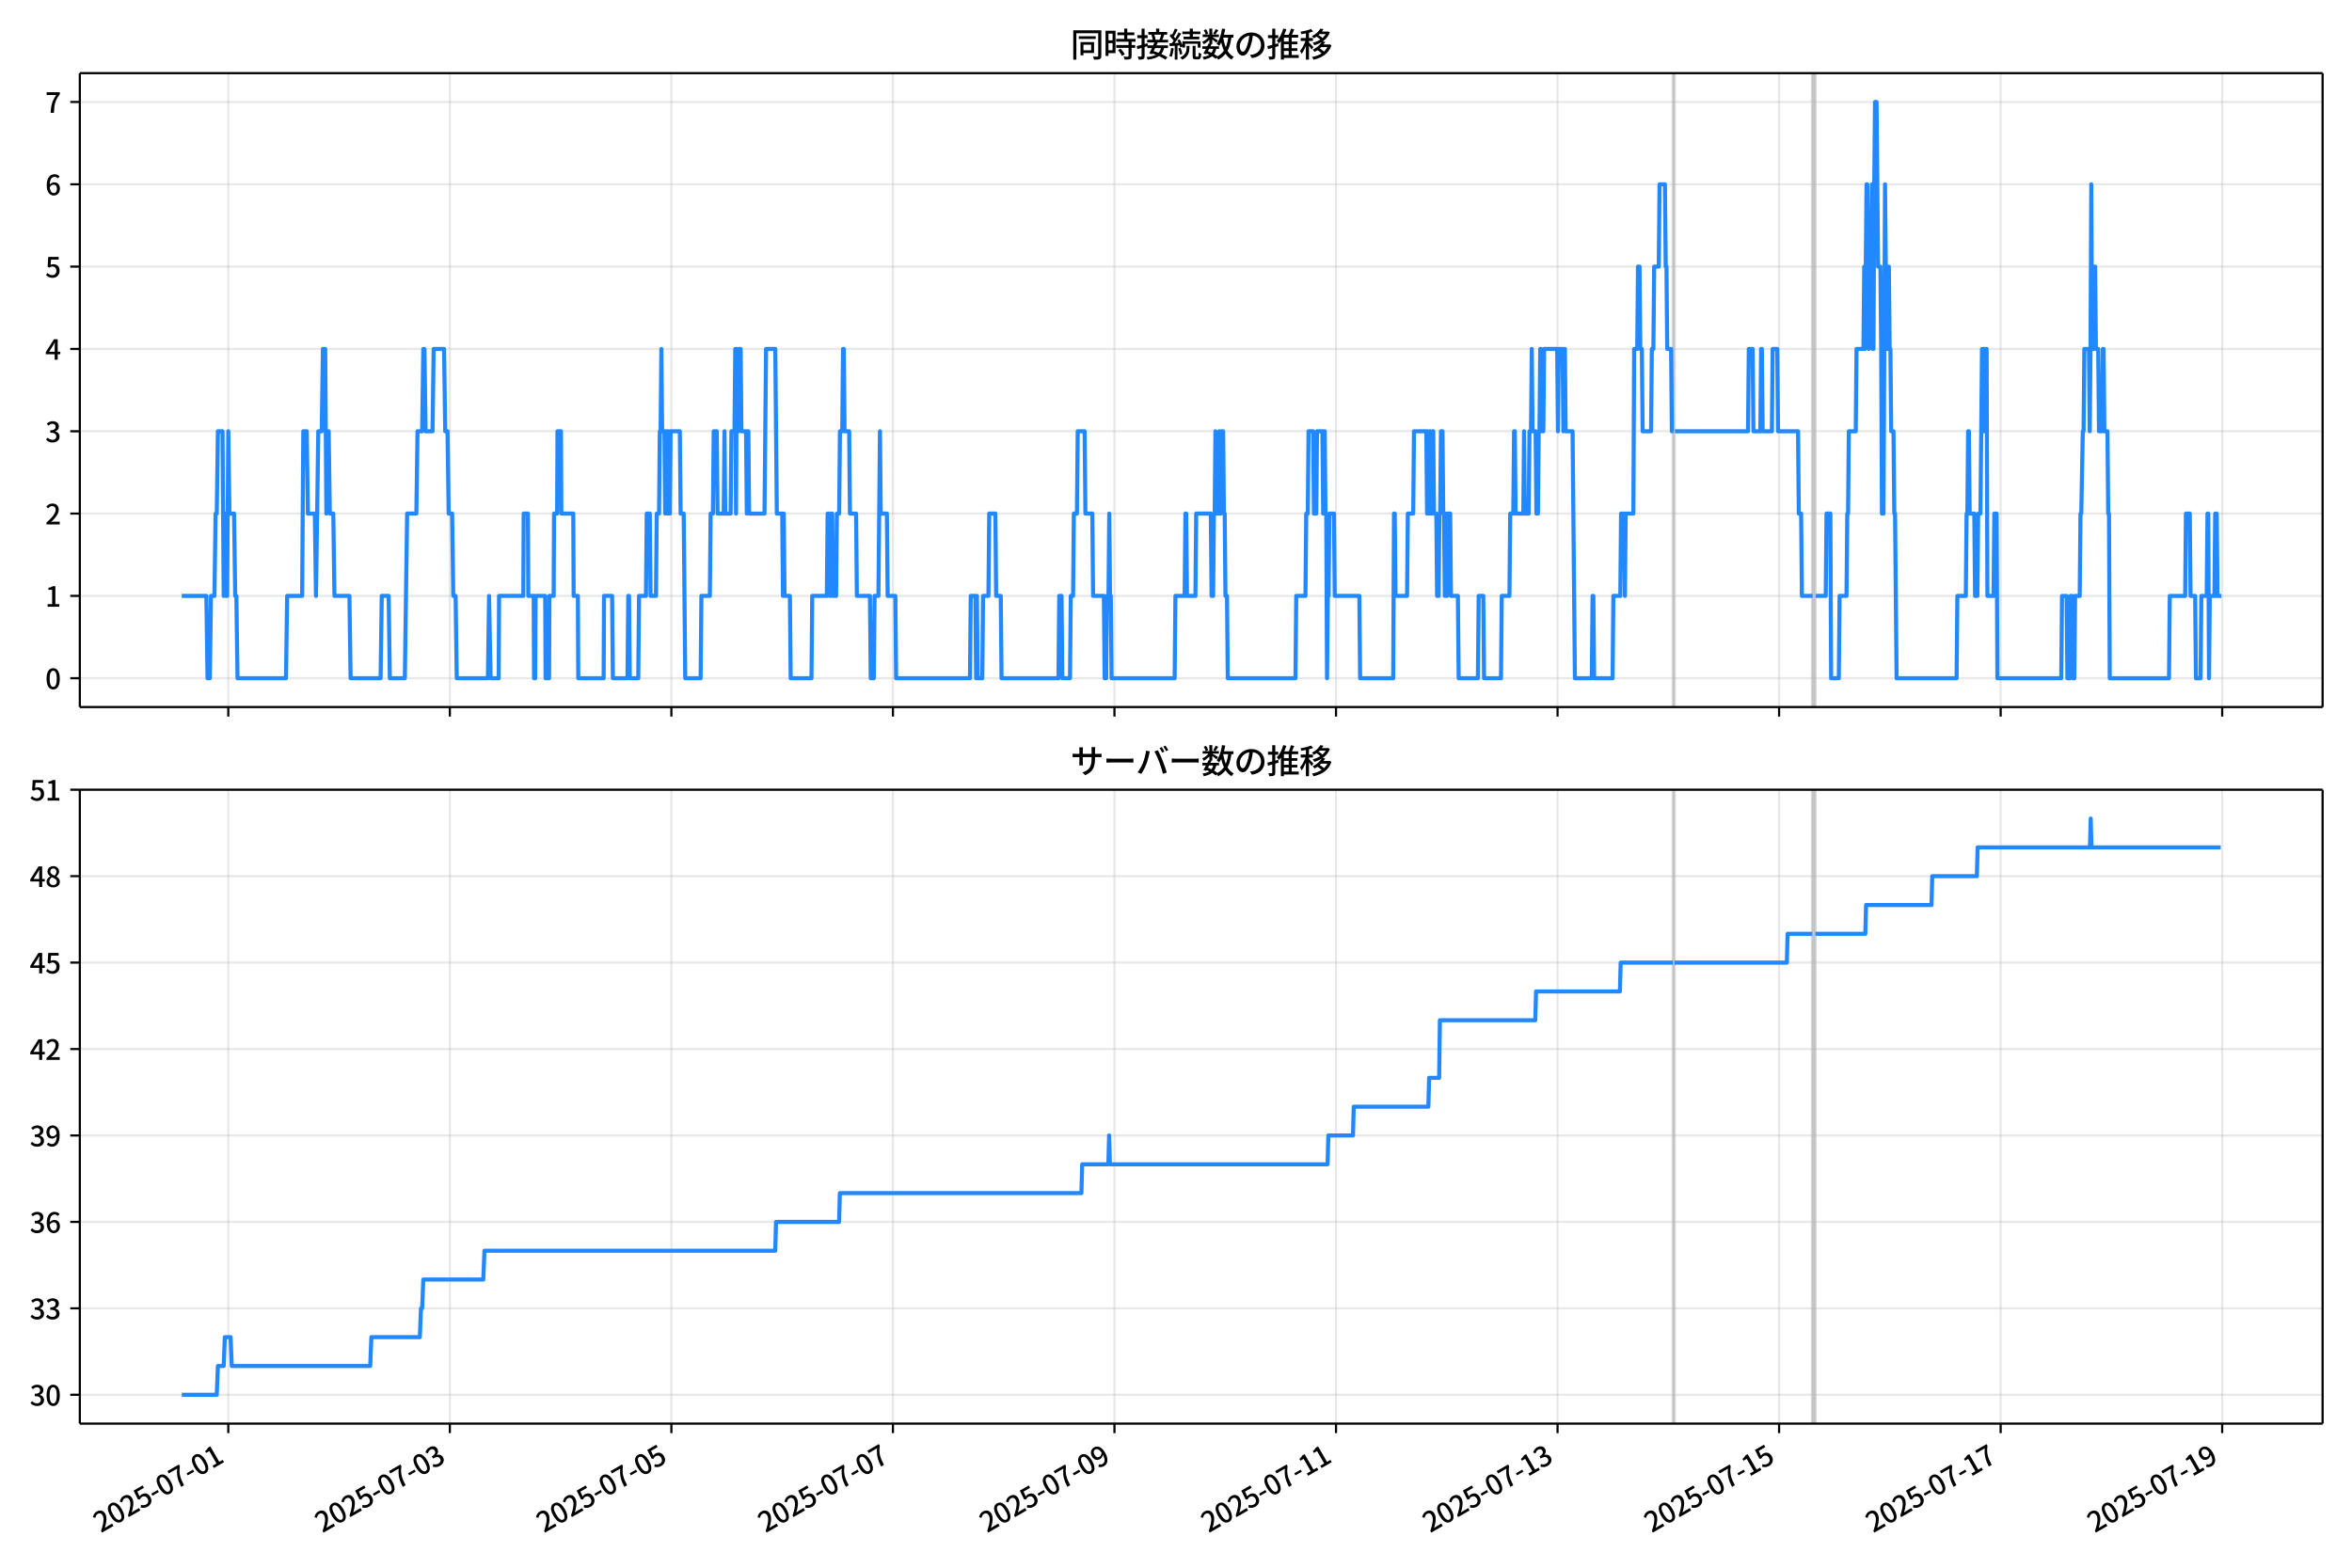 <!DOCTYPE svg  PUBLIC '-//W3C//DTD SVG 1.1//EN'  'http://www.w3.org/Graphics/SVG/1.1/DTD/svg11.dtd'>
<svg version="1.1" viewBox="0 0 864 576" xmlns="http://www.w3.org/2000/svg" xmlns:xlink="http://www.w3.org/1999/xlink">
 <defs>
  <style type="text/css">*{stroke-linejoin: round; stroke-linecap: butt}</style>
 </defs>
 <g id="aa">
  <g id="ab">
   <path d="m0 576h864v-576h-864z" fill="#fff"/>
  </g>
  <g id="ac">
   <g id="ad">
    <path d="m29.32 259.78h823.88v-232.9h-823.88z" fill="#fff"/>
   </g>
   <g id="ae">
    <path d="m614.55 259.78h.565v-232.9h-.565z" clip-path="url(#d)" fill="#808080" opacity=".3" stroke="#808080"/>
   </g>
   <g id="af">
    <path d="m665.7 259.78h1.13v-232.9h-1.13z" clip-path="url(#d)" fill="#808080" opacity=".3" stroke="#808080"/>
   </g>
   <g id="ag">
    <g id="ah">
     <g id="ai">
      <path d="m83.861 259.78v-232.9" clip-path="url(#d)" fill="none" stroke="#b0b0b0" stroke-linecap="square" stroke-opacity=".3" stroke-width=".8"/>
     </g>
     <g id="aj">
      <defs>
       <path id="e" d="m0 0v3.5" stroke="#000" stroke-width=".8"/>
      </defs>
      <use x="83.861" y="259.778" stroke="#000000" stroke-width=".8" xlink:href="#e"/>
     </g>
    </g>
    <g id="ak">
     <g id="al">
      <path d="m165.25 259.78v-232.9" clip-path="url(#d)" fill="none" stroke="#b0b0b0" stroke-linecap="square" stroke-opacity=".3" stroke-width=".8"/>
     </g>
     <g id="am">
      <use x="165.245" y="259.778" stroke="#000000" stroke-width=".8" xlink:href="#e"/>
     </g>
    </g>
    <g id="an">
     <g id="ao">
      <path d="m246.63 259.78v-232.9" clip-path="url(#d)" fill="none" stroke="#b0b0b0" stroke-linecap="square" stroke-opacity=".3" stroke-width=".8"/>
     </g>
     <g id="ap">
      <use x="246.629" y="259.778" stroke="#000000" stroke-width=".8" xlink:href="#e"/>
     </g>
    </g>
    <g id="aq">
     <g id="ar">
      <path d="m328.01 259.78v-232.9" clip-path="url(#d)" fill="none" stroke="#b0b0b0" stroke-linecap="square" stroke-opacity=".3" stroke-width=".8"/>
     </g>
     <g id="as">
      <use x="328.013" y="259.778" stroke="#000000" stroke-width=".8" xlink:href="#e"/>
     </g>
    </g>
    <g id="at">
     <g id="au">
      <path d="m409.4 259.78v-232.9" clip-path="url(#d)" fill="none" stroke="#b0b0b0" stroke-linecap="square" stroke-opacity=".3" stroke-width=".8"/>
     </g>
     <g id="av">
      <use x="409.397" y="259.778" stroke="#000000" stroke-width=".8" xlink:href="#e"/>
     </g>
    </g>
    <g id="aw">
     <g id="ax">
      <path d="m490.78 259.78v-232.9" clip-path="url(#d)" fill="none" stroke="#b0b0b0" stroke-linecap="square" stroke-opacity=".3" stroke-width=".8"/>
     </g>
     <g id="ay">
      <use x="490.781" y="259.778" stroke="#000000" stroke-width=".8" xlink:href="#e"/>
     </g>
    </g>
    <g id="az">
     <g id="ba">
      <path d="m572.16 259.78v-232.9" clip-path="url(#d)" fill="none" stroke="#b0b0b0" stroke-linecap="square" stroke-opacity=".3" stroke-width=".8"/>
     </g>
     <g id="bb">
      <use x="572.164" y="259.778" stroke="#000000" stroke-width=".8" xlink:href="#e"/>
     </g>
    </g>
    <g id="bc">
     <g id="bd">
      <path d="m653.55 259.78v-232.9" clip-path="url(#d)" fill="none" stroke="#b0b0b0" stroke-linecap="square" stroke-opacity=".3" stroke-width=".8"/>
     </g>
     <g id="be">
      <use x="653.548" y="259.778" stroke="#000000" stroke-width=".8" xlink:href="#e"/>
     </g>
    </g>
    <g id="bf">
     <g id="bg">
      <path d="m734.93 259.78v-232.9" clip-path="url(#d)" fill="none" stroke="#b0b0b0" stroke-linecap="square" stroke-opacity=".3" stroke-width=".8"/>
     </g>
     <g id="bh">
      <use x="734.932" y="259.778" stroke="#000000" stroke-width=".8" xlink:href="#e"/>
     </g>
    </g>
    <g id="bi">
     <g id="bj">
      <path d="m816.32 259.78v-232.9" clip-path="url(#d)" fill="none" stroke="#b0b0b0" stroke-linecap="square" stroke-opacity=".3" stroke-width=".8"/>
     </g>
     <g id="bk">
      <use x="816.316" y="259.778" stroke="#000000" stroke-width=".8" xlink:href="#e"/>
     </g>
    </g>
   </g>
   <g id="bl">
    <g id="bm">
     <g id="bn">
      <path d="m29.32 249.19h823.88" clip-path="url(#d)" fill="none" stroke="#b0b0b0" stroke-linecap="square" stroke-opacity=".3" stroke-width=".8"/>
     </g>
     <g id="bo">
      <defs>
       <path id="g" d="m0 0h-3.5" stroke="#000" stroke-width=".8"/>
      </defs>
      <use x="29.32" y="249.191" stroke="#000000" stroke-width=".8" xlink:href="#g"/>
     </g>
     <g id="bp">
      <!-- 0 -->
      <g transform="translate(16.62 253.18) scale(.1 -.1)">
       <defs>
        <path id="a" transform="scale(.016)" d="m1830-90q-460 0-806 275-346 276-535 823-188 547-188 1366 0 820 188 1357 189 538 535 803 346 266 806 266 461 0 800-269 340-269 528-803 189-534 189-1354 0-819-189-1366-188-547-528-823-339-275-800-275zm0 589q237 0 422 185 186 186 288 599 103 413 103 1091 0 679-103 1082-102 403-288 582-185 180-422 180-236 0-422-180-186-179-292-582-105-403-105-1082 0-678 105-1091 106-413 292-599 186-185 422-185z"/>
       </defs>
       <use xlink:href="#a"/>
      </g>
     </g>
    </g>
    <g id="bq">
     <g id="br">
      <path d="m29.32 218.95h823.88" clip-path="url(#d)" fill="none" stroke="#b0b0b0" stroke-linecap="square" stroke-opacity=".3" stroke-width=".8"/>
     </g>
     <g id="bs">
      <use x="29.32" y="218.945" stroke="#000000" stroke-width=".8" xlink:href="#g"/>
     </g>
     <g id="bt">
      <!-- 1 -->
      <g transform="translate(16.62 222.93) scale(.1 -.1)">
       <defs>
        <path id="j" transform="scale(.016)" d="m544 0v608h1037v3277h-845v467q333 58 579 147 247 90 451 218h557v-4109h915v-608h-2694z"/>
       </defs>
       <use xlink:href="#j"/>
      </g>
     </g>
    </g>
    <g id="bu">
     <g id="bv">
      <path d="m29.32 188.7h823.88" clip-path="url(#d)" fill="none" stroke="#b0b0b0" stroke-linecap="square" stroke-opacity=".3" stroke-width=".8"/>
     </g>
     <g id="bw">
      <use x="29.32" y="188.699" stroke="#000000" stroke-width=".8" xlink:href="#g"/>
     </g>
     <g id="bx">
      <!-- 2 -->
      <g transform="translate(16.62 192.68) scale(.1 -.1)">
       <defs>
        <path id="b" transform="scale(.016)" d="m282 0v429q697 621 1164 1136 468 515 701 956 234 442 234 826 0 256-87 451-86 196-262 301-176 106-445 106-275 0-506-151-230-150-422-368l-416 410q301 333 637 518 336 186 803 186 429 0 749-176t496-493 176-745q0-455-224-919t-615-935q-390-470-889-950 186 20 394 36t374 16h1184v-634h-3046z"/>
       </defs>
       <use xlink:href="#b"/>
      </g>
     </g>
    </g>
    <g id="by">
     <g id="bz">
      <path d="m29.32 158.45h823.88" clip-path="url(#d)" fill="none" stroke="#b0b0b0" stroke-linecap="square" stroke-opacity=".3" stroke-width=".8"/>
     </g>
     <g id="ca">
      <use x="29.32" y="158.452" stroke="#000000" stroke-width=".8" xlink:href="#g"/>
     </g>
     <g id="cb">
      <!-- 3 -->
      <g transform="translate(16.62 162.44) scale(.1 -.1)">
       <defs>
        <path id="k" transform="scale(.016)" d="m1715-90q-371 0-656 90t-503 240q-217 150-377 323l359 474q211-205 479-359 269-153 634-153 269 0 467 92 199 93 311 266t112 423q0 256-125 451t-429 300q-304 106-835 106v551q467 0 732 105 266 106 384 291 119 186 119 423 0 307-192 489-192 183-531 183-269 0-503-119-233-118-438-316l-384 460q282 256 614 413 333 157 737 157 422 0 748-144 327-144 512-413 186-269 186-659 0-403-221-685-221-281-592-422v-26q269-70 490-227t349-400 128-557q0-422-215-726-214-304-573-468-358-163-787-163z"/>
       </defs>
       <use xlink:href="#k"/>
      </g>
     </g>
    </g>
    <g id="cc">
     <g id="cd">
      <path d="m29.32 128.21h823.88" clip-path="url(#d)" fill="none" stroke="#b0b0b0" stroke-linecap="square" stroke-opacity=".3" stroke-width=".8"/>
     </g>
     <g id="ce">
      <use x="29.32" y="128.206" stroke="#000000" stroke-width=".8" xlink:href="#g"/>
     </g>
     <g id="cf">
      <!-- 4 -->
      <g transform="translate(16.62 132.19) scale(.1 -.1)">
       <defs>
        <path id="l" transform="scale(.016)" d="m2170 0v3072q0 192 12 457 13 266 20 458h-26q-90-179-183-365-92-185-195-364l-921-1415h2579v-576h-3328v493l1875 2957h858v-4717h-691z"/>
       </defs>
       <use xlink:href="#l"/>
      </g>
     </g>
    </g>
    <g id="cg">
     <g id="ch">
      <path d="m29.32 97.959h823.88" clip-path="url(#d)" fill="none" stroke="#b0b0b0" stroke-linecap="square" stroke-opacity=".3" stroke-width=".8"/>
     </g>
     <g id="ci">
      <use x="29.32" y="97.959" stroke="#000000" stroke-width=".8" xlink:href="#g"/>
     </g>
     <g id="cj">
      <!-- 5 -->
      <g transform="translate(16.62 101.94) scale(.1 -.1)">
       <defs>
        <path id="h" transform="scale(.016)" d="m1715-90q-365 0-653 90t-506 237q-217 147-383 307l352 480q134-134 294-246t361-183q202-70 452-70 262 0 473 118 212 119 333 346 122 227 122 541 0 460-247 716-246 256-649 256-224 0-384-64t-365-198l-365 237 141 2240h2387v-627h-1747l-109-1204q154 77 307 118 154 42 340 42 397 0 723-160t518-490q192-329 192-847 0-519-224-887t-586-560q-361-192-777-192z"/>
       </defs>
       <use xlink:href="#h"/>
      </g>
     </g>
    </g>
    <g id="ck">
     <g id="cl">
      <path d="m29.32 67.713h823.88" clip-path="url(#d)" fill="none" stroke="#b0b0b0" stroke-linecap="square" stroke-opacity=".3" stroke-width=".8"/>
     </g>
     <g id="cm">
      <use x="29.32" y="67.713" stroke="#000000" stroke-width=".8" xlink:href="#g"/>
     </g>
     <g id="cn">
      <!-- 6 -->
      <g transform="translate(16.62 71.698) scale(.1 -.1)">
       <defs>
        <path id="q" transform="scale(.016)" d="m1971-90q-339 0-634 144-294 144-518 435-224 292-352 733-128 442-128 1044 0 678 147 1161 148 483 397 784 250 301 570 445t665 144q397 0 688-147 292-147 490-359l-403-448q-128 154-327 253-198 99-409 99-307 0-567-182-259-182-413-605-153-422-153-1145 0-608 115-1002t326-589q212-195 493-195 212 0 375 121 163 122 259 343t96 522q0 300-90 511-89 212-259 320-169 109-419 109-211 0-451-134t-458-461l-25 538q134 192 313 323t374 201q196 71 375 71 397 0 694-163 298-163 467-490 170-326 170-825 0-468-195-817-195-348-512-544-317-195-701-195z"/>
       </defs>
       <use xlink:href="#q"/>
      </g>
     </g>
    </g>
    <g id="co">
     <g id="cp">
      <path d="m29.32 37.466h823.88" clip-path="url(#d)" fill="none" stroke="#b0b0b0" stroke-linecap="square" stroke-opacity=".3" stroke-width=".8"/>
     </g>
     <g id="cq">
      <use x="29.32" y="37.466" stroke="#000000" stroke-width=".8" xlink:href="#g"/>
     </g>
     <g id="cr">
      <!-- 7 -->
      <g transform="translate(16.62 41.451) scale(.1 -.1)">
       <defs>
        <path id="i" transform="scale(.016)" d="m1235 0q32 646 109 1187t224 1024 384 941 576 938h-2208v627h3027v-455q-409-512-665-989-256-476-397-969t-205-1053-90-1251h-755z"/>
       </defs>
       <use xlink:href="#i"/>
      </g>
     </g>
    </g>
   </g>
   <g id="cs">
    <path d="m66.769 218.95h9.038l.424 30.246h.848l.424-30.246h1.272l.424-30.246h.424l.424-30.246h1.696l.424 60.493.424-30.246.424 30.246h.424l.424-60.493.424 30.246h1.696l.424 30.246h.424l.424 30.246h17.803l.424-30.246h5.51l.424-60.493h1.272l.424 30.246h2.543l.424 30.246.848-60.493h1.272l.424-30.246h.848l.424 60.493.424-30.246h.424l.424 30.246h1.272l.424 30.246h5.51l.424 30.246h11.021l.424-30.246h2.543l.424 30.246h5.51l.848-60.493h3.391l.424-30.246h1.696l.424-30.246h.424l.424 30.246h2.543l.424-30.246h3.815l.424 30.246h.848l.424 30.246h1.272l.424 30.246h.848l.424 30.246h11.445l.424-30.246.565 30.246h2.967l.141-30.246h8.901l.141-30.246h1.554l.141 30.246h1.978l.141 30.246h.424l.141-30.246h3.532l.141 30.246h1.272l.141-30.246h1.554l.141-30.246h1.13l.141-30.246h1.272l.141 30.246h4.38l.141 30.246h1.554l.141 30.246h9.325l.141-30.246h2.967l.283 30.246h5.369l.283-30.246h.283l.283 30.246h3.108l.283-30.246h2.543l.283-30.246h1.13l.283 30.246h1.978l.283-30.246h.848l.283-30.246h.283l.283-30.246.283 30.246h.848l.283 30.246.283-30.246h.283l.283 30.246.283-30.246.283 30.246h.283l.283-30.246h3.391l.283 30.246h1.13l.565 60.493h5.652l.283-30.246h3.108l.283-30.246h.848l.283-30.246h1.13l.283 30.246h2.261l.283-30.246.283 30.246h1.978l.283-30.246h1.13l.283-30.246.283 60.493.283-60.493.283 30.246h.283l.283-30.246h.565l.283 30.246h1.696l.283 30.246.283-30.246h.283l.283 30.246h5.652l.565-60.493h3.391l.565 60.493h1.978l.283 30.246.283-30.246.283 30.246h1.978l.283 30.246h7.63l.283-30.246h5.369l.283-30.246h.565l.283 30.246h.283l.283-30.246h.283l.283 30.246h1.13l.283-30.246h.848l.283-30.246h.848l.283-30.246h.283l.283 30.246h1.696l.283 30.246h2.261l.283 30.246h4.804l.283 30.246h1.13l.283-30.246h1.413l.565-60.493.283 30.246h2.261l.283 30.246h2.826l.283 30.246h27.128l.283-30.246h1.696l.283 30.246.283-30.246.283 30.246h1.696l.283-30.246h1.978l.283-30.246h2.261l.283 30.246h1.696l.283 30.246h20.911l.283-30.246h.848l.283 30.246h2.826l.283-30.246h.848l.283-30.246h1.13l.283-30.246h2.543l.283 30.246h2.543l.283 30.246h3.956l.283 30.246h.565l.283-30.246h.565l.283-30.246.283 30.246h.283l.283 30.246h23.172l.283-30.246h3.391l.283-30.246h.283l.283 30.246h3.108l.283-30.246h5.369l.283 30.246h.565l.283-30.246h.283l.283-30.246.283 30.246h.848l.283-30.246.283 30.246h.283l.283-30.246h.565l.283 30.246h.283l.283 30.246h.565l.283 30.246h24.867l.283-30.246h3.391l.283-30.246h.565l.283-30.246h1.696l.283 30.246h.848l.283-30.246h1.978l.283 30.246.283-30.246h.283l.283 30.246h.283l.283 60.493.283-30.246h.283l.283-30.246h1.696l.283 30.246h9.043l.283 30.246h12.151l.283-60.493h.283l.283 30.246h4.239l.283-30.246h1.978l.283-30.246h4.521l.283 30.246.283-30.246.283 30.246h.283l.283-30.246.283 30.246h.283l.283-30.246h.283l.283 30.246h.848l.283 30.246h.565l.283-30.246h.283l.283-30.246h.565l.283 30.246h.283l.283 30.246h.283l.283-30.246.283 30.246.283-30.246h.848l.283 30.246h2.543l.283 30.246h7.065l.283-30.246h1.696l.283 30.246h6.217l.283-30.246h2.826l.283-30.246h1.13l.283-30.246h.283l.283 30.246h2.826l.283-30.246.283 30.246h1.413l.283-30.246h.565l.283-30.246.283 30.246h1.13l.283 30.246h.565l.283-30.246h.283l.283-30.246h.283l.283 30.246h.565l.283-30.246h4.804l.283 30.246.283-30.246h1.413l.283 30.246.283-30.246h.283l.283 30.246h2.543l.848 90.739h6.217l.283-30.246h.283l.283 30.246h6.782l.283-30.246h2.543l.283-30.246h1.13l.283 30.246.283-30.246h2.826l.283-60.493h1.13l.283-30.246h.565l.283 30.246h.565l.283 30.246h3.108l.283-30.246h.565l.283-30.246h1.696l.283-30.246h1.978l.283 30.246h.283l.283 30.246h1.413l.283 30.246h.565m.565 0h26.845l.283-30.246h1.413l.283 30.246h2.543l.283-30.246h.283l.283 30.246h3.391l.283-30.246h1.696l.283 30.246h7.347l.283 30.246h.848l.283 30.246h3.956m1.13 0h3.674l.283-30.246h1.413l.283 60.493h2.826l.283-30.246h2.543l.283-30.246h.283l.283-30.246h2.543l.283-30.246h2.543l.283-30.246.283 30.246.565-60.493h.283l.565 60.493.283-30.246h.565l.283-30.246.283 60.493h.283l.283-60.493.283-30.246h.565l.565 60.493h.848l.283 30.246.283 60.493.283-30.246.283 30.246.565-120.99.565 60.493h.565l.283-30.246.283 30.246h.283l.283 30.246h.848l.283 30.246h.283l.565 60.493h22.041l.283-30.246h3.108l.283-30.246h.283l.283-30.246h.283l.283 30.246h1.696l.283 30.246h.848l.283-30.246h.848l.565-60.493h.565l.283 30.246.283-30.246h.565l.283 90.739h2.261l.283-30.246h.848l.283 60.493h23.454l.283-30.246h1.696l.283 30.246h.848l.283-30.246h.565l.283 30.246h.565l.283-30.246h1.696l.283-30.246h.283l.565-30.246h.283l.283-30.246h1.696l.283 30.246.283-30.246.283-60.493.283 60.493h.565l.283-30.246h.283l.283 30.246h.848l.283 30.246h1.13l.283-30.246h.283l.283 30.246h1.13l.283 30.246h.283l.283 60.493h21.759l.283-30.246h5.652l.283-30.246h1.413l.283 30.246h1.696l.283 30.246h1.696l.283-30.246h1.978l.283-30.246h.283l.283 60.493.283-30.246h1.696l.283-30.246.283 30.246.283-30.246.283 30.246h1.413v0" clip-path="url(#d)" fill="none" stroke="#28f" stroke-linecap="square" stroke-width="1.5"/>
   </g>
   <g id="ct">
    <path d="m29.32 259.78v-232.9" fill="none" stroke="#000" stroke-linecap="square" stroke-width=".8"/>
   </g>
   <g id="cu">
    <path d="m853.2 259.78v-232.9" fill="none" stroke="#000" stroke-linecap="square" stroke-width=".8"/>
   </g>
   <g id="cv">
    <path d="m29.32 259.78h823.88" fill="none" stroke="#000" stroke-linecap="square" stroke-width=".8"/>
   </g>
   <g id="cw">
    <path d="m29.32 26.88h823.88" fill="none" stroke="#000" stroke-linecap="square" stroke-width=".8"/>
   </g>
   <g id="cx">
    <!-- 同時接続数の推移 -->
    <g transform="translate(393.26 20.88) scale(.12 -.12)">
     <defs>
      <path id="w" transform="scale(.016)" d="m1587 3936h3232v-518h-3232v518zm320-1114h557v-2534h-557v2534zm301 0h2291v-2086h-2291v512h1734v1069h-1734v505zm-1683 2260h5113v-570h-4524v-5056h-589v5626zm4768 0h595v-4896q0-250-67-397t-227-218q-160-77-426-96t-675-19q-13 83-45 192t-77 218q-45 108-89 185 281-13 527-13 247 0 330 0 83 7 118 42 36 35 36 112v4890z"/>
      <path id="u" transform="scale(.016)" d="m2714 4672h3238v-525h-3238v525zm-244-1235h3712v-538h-3712v538zm20-1184h3635v-531h-3635v531zm1523 3155h595v-2310h-595v2310zm832-2451h589v-2823q0-230-61-364-61-135-227-199-167-70-423-86t-633-16q-20 121-78 285-57 163-121 284 275-6 509-9t310-3q77 6 106 28 29 23 29 93v2810zm-2023-1677 487 282q153-160 313-352t294-381q135-189 206-343l-519-313q-64 153-189 348-124 196-278 394-154 199-314 365zm-2086 3718h1619v-4281h-1619v544h1056v3187h-1056v550zm32-1843h1293v-537h-1293v537zm-320 1843h563v-4832h-563v4832z"/>
      <path id="v" transform="scale(.016)" d="m3866 5408h614v-870h-614v870zm-1479-653h3597v-518h-3597v518zm-230-1485h4e3v-518h-4e3v518zm825 922 519 102q64-160 121-342 58-182 96-352 39-170 45-304l-544-128q-6 134-42 313-35 180-83 365-48 186-112 346zm1856 109 589-71q-96-275-202-557-105-281-195-486l-518 77q58 147 122 329 64 183 118 372t86 336zm-2643-2106h3943v-518h-3943v518zm1408 685 602-115q-167-371-362-784t-390-797-362-685l-525 179q160 288 346 666t368 784 323 752zm-659-2157 358 403q352-102 733-240 381-137 752-304 371-166 697-336 327-169 558-329l-384-461q-218 160-532 336-313 176-685 345-371 170-755 323-384 154-742 263zm1894 1114 583-71q-122-550-353-944-230-393-604-662t-922-435q-547-167-1296-269-25 128-93 269-67 141-137 230 678 64 1168 192t819 349q330 221 531 550 202 330 304 791zm-4684 217q396 90 953 240 557 151 1120 311l77-544q-525-154-1053-311-528-156-963-284l-134 588zm121 2093h1965v-563h-1965v563zm819 1248h576v-5229q0-236-51-374t-192-208q-141-77-355-99-214-23-541-16-13 115-64 288t-109 294q205-6 381-6t234 0q64 0 92 28 29 29 29 93v5229z"/>
      <path id="t" transform="scale(.016)" d="m4058 5408h595v-1798h-595v1798zm-1415-563h3443v-499h-3443v499zm231-992h3008v-499h-3008v499zm-224-877h3475v-1203h-531v729h-2432v-729h-512v1203zm1964-877h551v-1881q0-122 22-157 23-35 106-35 25 0 92 0 68 0 135 0t99 0q51 0 83 54t45 224 19 515q90-70 234-131t259-93q-19-429-83-662-64-234-183-326-118-93-316-93-39 0-103 0t-134 0-138 0q-67 0-99 0-237 0-365 64t-176 218q-48 153-48 422v1881zm-1164-6h550v-455q0-243-48-528-48-284-186-579-137-294-409-572-272-279-727-503-70 90-192 208-121 118-230 195 416 205 665 438 250 234 371 474 122 240 164 467 42 228 42 413v442zm-2240 3309 524-192q-121-244-259-503-137-259-275-496t-259-416l-410 173q122 186 246 438 125 253 240 515 116 263 193 481zm716-743 500-230q-224-359-496-756-272-396-548-764-275-368-518-650l-358 205q179 211 377 483 199 272 387 569 189 298 358 592 170 295 298 551zm-1721-665 307 403q166-154 339-340 173-185 320-364t224-327l-326-460q-77 160-218 348-141 189-314 384-172 196-332 356zm1485-832 435 179q128-211 249-458 122-246 215-474 93-227 137-412l-473-211q-32 185-119 422-86 237-201 486-115 250-243 468zm-1530-583q422 26 998 54 576 29 1184 68l7-499q-570-45-1127-84-556-38-992-70l-70 531zm1702-992 436 135q121-276 214-596t118-556l-454-148q-26 237-112 563-86 327-202 602zm-1363 109 499-83q-57-455-163-897-105-441-253-748-51 32-134 73-83 42-170 83-86 42-144 62 148 294 234 697t131 813zm691 627h525v-2861h-525v2861z"/>
      <path id="o" transform="scale(.016)" d="m224 2022h3187v-499h-3187v499zm51 2247h3111v-487h-3111v487zm1127-1735 563-121q-154-320-333-672t-352-679q-173-326-326-582l-532 173q148 243 324 566t345 669q170 346 311 646zm934-832 563-64q-89-480-262-838t-461-614-701-432-976-298q-25 128-99 269t-157 237q659 102 1085 303 426 202 666 554t342 883zm422 3597 519-211q-147-218-298-436-150-217-278-377l-403 186q121 173 252 413 132 240 208 425zm-1203 109h563v-2957h-563v2957zm-1075-320 448 186q134-192 246-420 112-227 157-393l-467-211q-38 172-147 406t-237 432zm1094-1050 397-236q-160-263-400-529-240-265-519-489-278-224-553-378-51 103-141 237-89 135-179 218 269 109 534 294 266 186 493 416 228 231 368 467zm487-204q83-45 246-145 163-99 352-211t346-211 221-150l-327-423q-83 77-230 198-147 122-317 253-170 132-327 250-156 119-259 189l295 250zm1798 396h2311v-556h-2311v556zm115 1178 615-90q-103-640-263-1235t-384-1101q-224-505-512-889-44 57-134 134t-186 157-166 125q275 339 473 796 199 458 340 995 141 538 217 1108zm1223-1510 614-58q-147-1101-445-1940-297-838-813-1443-515-604-1321-1014-26 71-90 177-64 105-134 208-70 102-128 159 742 346 1212 880 471 535 730 1290 260 755 375 1741zm-1005-135q134-851 387-1597 253-745 659-1305 407-560 1002-874-70-57-154-150-83-93-154-189-70-96-121-179-633 371-1056 988-422 618-688 1434-265 816-425 1783l550 89zm-3309-3065 327 416q377-148 754-330 378-182 701-378 324-195 548-368l-416-435q-211 179-519 378-307 198-666 383-358 186-729 334z"/>
      <path id="s" transform="scale(.016)" d="m3686 4378q-64-493-163-1041-99-547-265-1084-192-653-432-1104t-522-688-595-237q-320 0-596 221-275 221-448 621-172 400-172 931 0 537 220 1017 221 480 611 851 391 372 909 583 519 211 1121 211 576 0 1040-186 464-185 793-515 330-329 502-771 173-441 173-941 0-672-278-1194-278-521-816-851-538-329-1318-444l-378 601q166 20 307 42t263 48q307 70 585 217 279 148 496 375 218 227 342 534 125 308 125 692t-122 713q-121 330-358 573-236 243-582 380-346 138-781 138-525 0-935-186-409-185-694-489-284-304-432-656-147-352-147-678 0-365 89-605 90-240 224-355 135-115 276-115t288 144 297 457q151 314 298 800 147 461 246 982 100 522 145 1021l684-12z"/>
      <path id="p" transform="scale(.016)" d="m2995 2925h2893v-519h-2893v519zm0-1280h2893v-519h-2893v519zm-64-1299h3232v-557h-3232v557zm1312 3577h563v-3763h-563v3763zm429 1466 634-141q-154-390-340-794-185-403-339-684l-512 140q103 199 208 458 106 259 195 528 90 269 154 493zm-1472 25 582-147q-153-518-371-1018-217-499-483-931t-573-758q-38 64-109 160-70 96-147 198-77 103-141 160 416 416 733 1034t509 1302zm128-1203h2720v-537h-2720v-4205h-582v4422l313 320h269zm-3174-2157q396 90 953 240 557 151 1120 311l77-544q-525-154-1053-311-528-156-963-284l-134 588zm121 2093h1965v-563h-1965v563zm819 1248h576v-5229q0-236-51-374t-192-208q-141-77-355-99-214-23-541-16-13 115-64 288t-109 294q205-6 381-6t234 0q64 0 92 28 29 29 29 93v5229z"/>
      <path id="n" transform="scale(.016)" d="m4051 5402 595-109q-281-493-729-941t-1107-806q-39 64-106 144t-141 153q-73 74-137 119 608 288 1011 678t614 762zm-77-557h1511v-493h-1863l352 493zm1293 0h109l109 25 384-179q-192-505-496-905t-695-701q-390-301-845-519-454-217-947-358-44 109-137 253t-176 227q448 109 867 294 419 186 777 445 359 259 631 592t419 730v96zm-1990-954 377 307q167-96 336-218 170-121 320-249 151-128 247-237l-397-332q-90 108-237 236t-317 259q-169 132-329 234zm1107-934 595-109q-307-538-803-1031-496-492-1232-876-38 64-102 144t-138 156q-74 77-138 116 455 217 807 483t604 554q253 288 407 563zm-90-589h1460v-506h-1818l358 506zm1268 0h121l109 26 384-167q-192-614-531-1075t-787-794q-448-332-983-553-534-221-1129-355-45 115-132 269-86 153-176 249 551 96 1043 285 493 189 903 473 410 285 714 669t464 883v90zm-2132-1056 410 339q186-102 384-237 198-134 371-275t282-269l-435-371q-103 128-270 272-166 144-361 288t-381 253zm-2150 3533h589v-5376h-589v5376zm-992-1242h2336v-569h-2336v569zm1024-224 365-160q-96-339-231-707-134-368-291-727-157-358-336-672-179-313-365-537-44 128-134 291t-160 272q173 192 339 457 167 266 323 570 157 304 282 618t208 595zm941 1946 416-467q-314-122-695-221-380-99-784-173-403-74-780-131-20 102-71 236-51 135-102 231 358 58 732 138 375 80 711 179t573 208zm-397-2579q58-45 179-170 122-125 266-266 144-140 259-265t160-183l-352-473q-58 102-157 255-99 154-218 317-118 164-227 311-108 147-185 237l275 237z"/>
     </defs>
     <use xlink:href="#w"/>
     <use transform="translate(100)" xlink:href="#u"/>
     <use transform="translate(200)" xlink:href="#v"/>
     <use transform="translate(300)" xlink:href="#t"/>
     <use transform="translate(400)" xlink:href="#o"/>
     <use transform="translate(500)" xlink:href="#s"/>
     <use transform="translate(600)" xlink:href="#p"/>
     <use transform="translate(700)" xlink:href="#n"/>
    </g>
   </g>
  </g>
  <g id="cy">
   <g id="cz">
    <path d="m29.32 523.06h823.88v-232.9h-823.88z" fill="#fff"/>
   </g>
   <g id="da">
    <path d="m614.55 523.06h.565v-232.9h-.565z" clip-path="url(#c)" fill="#808080" opacity=".3" stroke="#808080"/>
   </g>
   <g id="db">
    <path d="m665.7 523.06h1.13v-232.9h-1.13z" clip-path="url(#c)" fill="#808080" opacity=".3" stroke="#808080"/>
   </g>
   <g id="dc">
    <g id="dd">
     <g id="de">
      <path d="m83.861 523.06v-232.9" clip-path="url(#c)" fill="none" stroke="#b0b0b0" stroke-linecap="square" stroke-opacity=".3" stroke-width=".8"/>
     </g>
     <g id="df">
      <use x="83.861" y="523.055" stroke="#000000" stroke-width=".8" xlink:href="#e"/>
     </g>
     <g id="dg">
      <!-- 2025-07-01 -->
      <g transform="translate(37.072 563.33) rotate(-30) scale(.1 -.1)">
       <defs>
        <path id="f" transform="scale(.016)" d="m301 1536v544h1689v-544h-1689z"/>
       </defs>
       <use xlink:href="#b"/>
       <use transform="translate(57)" xlink:href="#a"/>
       <use transform="translate(114)" xlink:href="#b"/>
       <use transform="translate(171)" xlink:href="#h"/>
       <use transform="translate(228)" xlink:href="#f"/>
       <use transform="translate(263.7)" xlink:href="#a"/>
       <use transform="translate(320.7)" xlink:href="#i"/>
       <use transform="translate(377.7)" xlink:href="#f"/>
       <use transform="translate(413.4)" xlink:href="#a"/>
       <use transform="translate(470.4)" xlink:href="#j"/>
      </g>
     </g>
    </g>
    <g id="dh">
     <g id="di">
      <path d="m165.25 523.06v-232.9" clip-path="url(#c)" fill="none" stroke="#b0b0b0" stroke-linecap="square" stroke-opacity=".3" stroke-width=".8"/>
     </g>
     <g id="dj">
      <use x="165.245" y="523.055" stroke="#000000" stroke-width=".8" xlink:href="#e"/>
     </g>
     <g id="dk">
      <!-- 2025-07-03 -->
      <g transform="translate(118.46 563.33) rotate(-30) scale(.1 -.1)">
       <use xlink:href="#b"/>
       <use transform="translate(57)" xlink:href="#a"/>
       <use transform="translate(114)" xlink:href="#b"/>
       <use transform="translate(171)" xlink:href="#h"/>
       <use transform="translate(228)" xlink:href="#f"/>
       <use transform="translate(263.7)" xlink:href="#a"/>
       <use transform="translate(320.7)" xlink:href="#i"/>
       <use transform="translate(377.7)" xlink:href="#f"/>
       <use transform="translate(413.4)" xlink:href="#a"/>
       <use transform="translate(470.4)" xlink:href="#k"/>
      </g>
     </g>
    </g>
    <g id="dl">
     <g id="dm">
      <path d="m246.63 523.06v-232.9" clip-path="url(#c)" fill="none" stroke="#b0b0b0" stroke-linecap="square" stroke-opacity=".3" stroke-width=".8"/>
     </g>
     <g id="dn">
      <use x="246.629" y="523.055" stroke="#000000" stroke-width=".8" xlink:href="#e"/>
     </g>
     <g id="do">
      <!-- 2025-07-05 -->
      <g transform="translate(199.84 563.33) rotate(-30) scale(.1 -.1)">
       <use xlink:href="#b"/>
       <use transform="translate(57)" xlink:href="#a"/>
       <use transform="translate(114)" xlink:href="#b"/>
       <use transform="translate(171)" xlink:href="#h"/>
       <use transform="translate(228)" xlink:href="#f"/>
       <use transform="translate(263.7)" xlink:href="#a"/>
       <use transform="translate(320.7)" xlink:href="#i"/>
       <use transform="translate(377.7)" xlink:href="#f"/>
       <use transform="translate(413.4)" xlink:href="#a"/>
       <use transform="translate(470.4)" xlink:href="#h"/>
      </g>
     </g>
    </g>
    <g id="dp">
     <g id="dq">
      <path d="m328.01 523.06v-232.9" clip-path="url(#c)" fill="none" stroke="#b0b0b0" stroke-linecap="square" stroke-opacity=".3" stroke-width=".8"/>
     </g>
     <g id="dr">
      <use x="328.013" y="523.055" stroke="#000000" stroke-width=".8" xlink:href="#e"/>
     </g>
     <g id="ds">
      <!-- 2025-07-07 -->
      <g transform="translate(281.22 563.33) rotate(-30) scale(.1 -.1)">
       <use xlink:href="#b"/>
       <use transform="translate(57)" xlink:href="#a"/>
       <use transform="translate(114)" xlink:href="#b"/>
       <use transform="translate(171)" xlink:href="#h"/>
       <use transform="translate(228)" xlink:href="#f"/>
       <use transform="translate(263.7)" xlink:href="#a"/>
       <use transform="translate(320.7)" xlink:href="#i"/>
       <use transform="translate(377.7)" xlink:href="#f"/>
       <use transform="translate(413.4)" xlink:href="#a"/>
       <use transform="translate(470.4)" xlink:href="#i"/>
      </g>
     </g>
    </g>
    <g id="dt">
     <g id="du">
      <path d="m409.4 523.06v-232.9" clip-path="url(#c)" fill="none" stroke="#b0b0b0" stroke-linecap="square" stroke-opacity=".3" stroke-width=".8"/>
     </g>
     <g id="dv">
      <use x="409.397" y="523.055" stroke="#000000" stroke-width=".8" xlink:href="#e"/>
     </g>
     <g id="dw">
      <!-- 2025-07-09 -->
      <g transform="translate(362.61 563.33) rotate(-30) scale(.1 -.1)">
       <defs>
        <path id="m" transform="scale(.016)" d="m1562-90q-410 0-708 150-297 151-502 356l403 461q141-160 346-256t422-96q224 0 425 102 202 103 352 333 151 230 237 614 87 384 87 941 0 589-115 970t-323 563-496 182q-205 0-372-118-166-118-262-336t-96-525q0-301 86-512 87-211 259-323 173-112 417-112 224 0 460 141 237 141 448 461l32-544q-134-180-313-314t-371-208-384-74q-391 0-689 166-297 167-467 496-169 330-169 823 0 467 195 816t515 541 698 192q339 0 636-138 298-137 519-419 221-281 349-710t128-1018q0-691-141-1187t-391-807q-249-310-563-461-313-150-652-150z"/>
       </defs>
       <use xlink:href="#b"/>
       <use transform="translate(57)" xlink:href="#a"/>
       <use transform="translate(114)" xlink:href="#b"/>
       <use transform="translate(171)" xlink:href="#h"/>
       <use transform="translate(228)" xlink:href="#f"/>
       <use transform="translate(263.7)" xlink:href="#a"/>
       <use transform="translate(320.7)" xlink:href="#i"/>
       <use transform="translate(377.7)" xlink:href="#f"/>
       <use transform="translate(413.4)" xlink:href="#a"/>
       <use transform="translate(470.4)" xlink:href="#m"/>
      </g>
     </g>
    </g>
    <g id="dx">
     <g id="dy">
      <path d="m490.78 523.06v-232.9" clip-path="url(#c)" fill="none" stroke="#b0b0b0" stroke-linecap="square" stroke-opacity=".3" stroke-width=".8"/>
     </g>
     <g id="dz">
      <use x="490.781" y="523.055" stroke="#000000" stroke-width=".8" xlink:href="#e"/>
     </g>
     <g id="ea">
      <!-- 2025-07-11 -->
      <g transform="translate(443.99 563.33) rotate(-30) scale(.1 -.1)">
       <use xlink:href="#b"/>
       <use transform="translate(57)" xlink:href="#a"/>
       <use transform="translate(114)" xlink:href="#b"/>
       <use transform="translate(171)" xlink:href="#h"/>
       <use transform="translate(228)" xlink:href="#f"/>
       <use transform="translate(263.7)" xlink:href="#a"/>
       <use transform="translate(320.7)" xlink:href="#i"/>
       <use transform="translate(377.7)" xlink:href="#f"/>
       <use transform="translate(413.4)" xlink:href="#j"/>
       <use transform="translate(470.4)" xlink:href="#j"/>
      </g>
     </g>
    </g>
    <g id="eb">
     <g id="ec">
      <path d="m572.16 523.06v-232.9" clip-path="url(#c)" fill="none" stroke="#b0b0b0" stroke-linecap="square" stroke-opacity=".3" stroke-width=".8"/>
     </g>
     <g id="ed">
      <use x="572.164" y="523.055" stroke="#000000" stroke-width=".8" xlink:href="#e"/>
     </g>
     <g id="ee">
      <!-- 2025-07-13 -->
      <g transform="translate(525.37 563.33) rotate(-30) scale(.1 -.1)">
       <use xlink:href="#b"/>
       <use transform="translate(57)" xlink:href="#a"/>
       <use transform="translate(114)" xlink:href="#b"/>
       <use transform="translate(171)" xlink:href="#h"/>
       <use transform="translate(228)" xlink:href="#f"/>
       <use transform="translate(263.7)" xlink:href="#a"/>
       <use transform="translate(320.7)" xlink:href="#i"/>
       <use transform="translate(377.7)" xlink:href="#f"/>
       <use transform="translate(413.4)" xlink:href="#j"/>
       <use transform="translate(470.4)" xlink:href="#k"/>
      </g>
     </g>
    </g>
    <g id="ef">
     <g id="eg">
      <path d="m653.55 523.06v-232.9" clip-path="url(#c)" fill="none" stroke="#b0b0b0" stroke-linecap="square" stroke-opacity=".3" stroke-width=".8"/>
     </g>
     <g id="eh">
      <use x="653.548" y="523.055" stroke="#000000" stroke-width=".8" xlink:href="#e"/>
     </g>
     <g id="ei">
      <!-- 2025-07-15 -->
      <g transform="translate(606.76 563.33) rotate(-30) scale(.1 -.1)">
       <use xlink:href="#b"/>
       <use transform="translate(57)" xlink:href="#a"/>
       <use transform="translate(114)" xlink:href="#b"/>
       <use transform="translate(171)" xlink:href="#h"/>
       <use transform="translate(228)" xlink:href="#f"/>
       <use transform="translate(263.7)" xlink:href="#a"/>
       <use transform="translate(320.7)" xlink:href="#i"/>
       <use transform="translate(377.7)" xlink:href="#f"/>
       <use transform="translate(413.4)" xlink:href="#j"/>
       <use transform="translate(470.4)" xlink:href="#h"/>
      </g>
     </g>
    </g>
    <g id="ej">
     <g id="ek">
      <path d="m734.93 523.06v-232.9" clip-path="url(#c)" fill="none" stroke="#b0b0b0" stroke-linecap="square" stroke-opacity=".3" stroke-width=".8"/>
     </g>
     <g id="el">
      <use x="734.932" y="523.055" stroke="#000000" stroke-width=".8" xlink:href="#e"/>
     </g>
     <g id="em">
      <!-- 2025-07-17 -->
      <g transform="translate(688.14 563.33) rotate(-30) scale(.1 -.1)">
       <use xlink:href="#b"/>
       <use transform="translate(57)" xlink:href="#a"/>
       <use transform="translate(114)" xlink:href="#b"/>
       <use transform="translate(171)" xlink:href="#h"/>
       <use transform="translate(228)" xlink:href="#f"/>
       <use transform="translate(263.7)" xlink:href="#a"/>
       <use transform="translate(320.7)" xlink:href="#i"/>
       <use transform="translate(377.7)" xlink:href="#f"/>
       <use transform="translate(413.4)" xlink:href="#j"/>
       <use transform="translate(470.4)" xlink:href="#i"/>
      </g>
     </g>
    </g>
    <g id="en">
     <g id="eo">
      <path d="m816.32 523.06v-232.9" clip-path="url(#c)" fill="none" stroke="#b0b0b0" stroke-linecap="square" stroke-opacity=".3" stroke-width=".8"/>
     </g>
     <g id="ep">
      <use x="816.316" y="523.055" stroke="#000000" stroke-width=".8" xlink:href="#e"/>
     </g>
     <g id="eq">
      <!-- 2025-07-19 -->
      <g transform="translate(769.53 563.33) rotate(-30) scale(.1 -.1)">
       <use xlink:href="#b"/>
       <use transform="translate(57)" xlink:href="#a"/>
       <use transform="translate(114)" xlink:href="#b"/>
       <use transform="translate(171)" xlink:href="#h"/>
       <use transform="translate(228)" xlink:href="#f"/>
       <use transform="translate(263.7)" xlink:href="#a"/>
       <use transform="translate(320.7)" xlink:href="#i"/>
       <use transform="translate(377.7)" xlink:href="#f"/>
       <use transform="translate(413.4)" xlink:href="#j"/>
       <use transform="translate(470.4)" xlink:href="#m"/>
      </g>
     </g>
    </g>
   </g>
   <g id="er">
    <g id="es">
     <g id="et">
      <path d="m29.32 512.47h823.88" clip-path="url(#c)" fill="none" stroke="#b0b0b0" stroke-linecap="square" stroke-opacity=".3" stroke-width=".8"/>
     </g>
     <g id="eu">
      <use x="29.32" y="512.469" stroke="#000000" stroke-width=".8" xlink:href="#g"/>
     </g>
     <g id="ev">
      <!-- 30 -->
      <g transform="translate(10.92 516.45) scale(.1 -.1)">
       <use xlink:href="#k"/>
       <use transform="translate(57)" xlink:href="#a"/>
      </g>
     </g>
    </g>
    <g id="ew">
     <g id="ex">
      <path d="m29.32 480.71h823.88" clip-path="url(#c)" fill="none" stroke="#b0b0b0" stroke-linecap="square" stroke-opacity=".3" stroke-width=".8"/>
     </g>
     <g id="ey">
      <use x="29.32" y="480.71" stroke="#000000" stroke-width=".8" xlink:href="#g"/>
     </g>
     <g id="ez">
      <!-- 33 -->
      <g transform="translate(10.92 484.7) scale(.1 -.1)">
       <use xlink:href="#k"/>
       <use transform="translate(57)" xlink:href="#k"/>
      </g>
     </g>
    </g>
    <g id="fa">
     <g id="fb">
      <path d="m29.32 448.95h823.88" clip-path="url(#c)" fill="none" stroke="#b0b0b0" stroke-linecap="square" stroke-opacity=".3" stroke-width=".8"/>
     </g>
     <g id="fc">
      <use x="29.32" y="448.952" stroke="#000000" stroke-width=".8" xlink:href="#g"/>
     </g>
     <g id="fd">
      <!-- 36 -->
      <g transform="translate(10.92 452.94) scale(.1 -.1)">
       <use xlink:href="#k"/>
       <use transform="translate(57)" xlink:href="#q"/>
      </g>
     </g>
    </g>
    <g id="fe">
     <g id="ff">
      <path d="m29.32 417.19h823.88" clip-path="url(#c)" fill="none" stroke="#b0b0b0" stroke-linecap="square" stroke-opacity=".3" stroke-width=".8"/>
     </g>
     <g id="fg">
      <use x="29.32" y="417.193" stroke="#000000" stroke-width=".8" xlink:href="#g"/>
     </g>
     <g id="fh">
      <!-- 39 -->
      <g transform="translate(10.92 421.18) scale(.1 -.1)">
       <use xlink:href="#k"/>
       <use transform="translate(57)" xlink:href="#m"/>
      </g>
     </g>
    </g>
    <g id="fi">
     <g id="fj">
      <path d="m29.32 385.43h823.88" clip-path="url(#c)" fill="none" stroke="#b0b0b0" stroke-linecap="square" stroke-opacity=".3" stroke-width=".8"/>
     </g>
     <g id="fk">
      <use x="29.32" y="385.434" stroke="#000000" stroke-width=".8" xlink:href="#g"/>
     </g>
     <g id="fl">
      <!-- 42 -->
      <g transform="translate(10.92 389.42) scale(.1 -.1)">
       <use xlink:href="#l"/>
       <use transform="translate(57)" xlink:href="#b"/>
      </g>
     </g>
    </g>
    <g id="fm">
     <g id="fn">
      <path d="m29.32 353.68h823.88" clip-path="url(#c)" fill="none" stroke="#b0b0b0" stroke-linecap="square" stroke-opacity=".3" stroke-width=".8"/>
     </g>
     <g id="fo">
      <use x="29.32" y="353.675" stroke="#000000" stroke-width=".8" xlink:href="#g"/>
     </g>
     <g id="fp">
      <!-- 45 -->
      <g transform="translate(10.92 357.66) scale(.1 -.1)">
       <use xlink:href="#l"/>
       <use transform="translate(57)" xlink:href="#h"/>
      </g>
     </g>
    </g>
    <g id="fq">
     <g id="fr">
      <path d="m29.32 321.92h823.88" clip-path="url(#c)" fill="none" stroke="#b0b0b0" stroke-linecap="square" stroke-opacity=".3" stroke-width=".8"/>
     </g>
     <g id="fs">
      <use x="29.32" y="321.917" stroke="#000000" stroke-width=".8" xlink:href="#g"/>
     </g>
     <g id="ft">
      <!-- 48 -->
      <g transform="translate(10.92 325.9) scale(.1 -.1)">
       <defs>
        <path id="x" transform="scale(.016)" d="m1830-90q-441 0-787 163-345 164-547 448-202 285-202 650 0 314 122 557t314 419 403 291v32q-256 186-442 458-185 272-185 643 0 365 176 640t480 425q304 151 694 151 410 0 704-160t457-439q164-278 164-649 0-237-96-448t-234-381q-137-169-291-278v-32q218-115 397-285 179-169 288-406t109-557q0-346-189-628-189-281-532-448-342-166-803-166zm314 2708q205 198 310 419 106 221 106 464 0 211-83 384t-247 272q-163 99-393 99-288 0-480-183-192-182-192-502 0-256 134-429 135-172 359-294t486-230zm-294-2170q236 0 418 89 183 90 285 253 103 164 103 388 0 211-90 367-89 157-246 272-157 116-368 215t-454 195q-244-173-398-426-153-252-153-553 0-237 118-416 119-179 324-282 205-102 461-102z"/>
       </defs>
       <use xlink:href="#l"/>
       <use transform="translate(57)" xlink:href="#x"/>
      </g>
     </g>
    </g>
    <g id="fu">
     <g id="fv">
      <path d="m29.32 290.16h823.88" clip-path="url(#c)" fill="none" stroke="#b0b0b0" stroke-linecap="square" stroke-opacity=".3" stroke-width=".8"/>
     </g>
     <g id="fw">
      <use x="29.32" y="290.158" stroke="#000000" stroke-width=".8" xlink:href="#g"/>
     </g>
     <g id="fx">
      <!-- 51 -->
      <g transform="translate(10.92 294.14) scale(.1 -.1)">
       <use xlink:href="#h"/>
       <use transform="translate(57)" xlink:href="#j"/>
      </g>
     </g>
    </g>
   </g>
   <g id="fy">
    <path d="m66.769 512.47h12.853l.424-10.586h2.119l.424-10.586h2.119l.424 10.586h50.865l.424-10.586h17.803l.424-10.586h.424l.424-10.586h22.041l.424-10.586h106.82l.283-10.586h23.172l.283-10.586h88.731l.283-10.586h9.608l.283-10.586.283 10.586h79.971l.283-10.586h9.043l.283-10.586h27.411l.283-10.586h3.674l.283-21.173h35.04l.283-10.586h30.802l.283-10.586h19.216m.565 0h41.257l.283-10.586h9.043m1.13 0h18.368l.283-10.586h24.02l.283-10.586h16.39l.283-10.586h41.257l.283-10.586.283 10.586h47.474v0" clip-path="url(#c)" fill="none" stroke="#28f" stroke-linecap="square" stroke-width="1.5"/>
   </g>
   <g id="fz">
    <path d="m29.32 523.06v-232.9" fill="none" stroke="#000" stroke-linecap="square" stroke-width=".8"/>
   </g>
   <g id="ga">
    <path d="m853.2 523.06v-232.9" fill="none" stroke="#000" stroke-linecap="square" stroke-width=".8"/>
   </g>
   <g id="gb">
    <path d="m29.32 523.06h823.88" fill="none" stroke="#000" stroke-linecap="square" stroke-width=".8"/>
   </g>
   <g id="gc">
    <path d="m29.32 290.16h823.88" fill="none" stroke="#000" stroke-linecap="square" stroke-width=".8"/>
   </g>
   <g id="gd">
    <!-- サーバー数の推移 -->
    <g transform="translate(393.26 284.16) scale(.12 -.12)">
     <defs>
      <path id="z" transform="scale(.016)" d="m4685 2893q0-621-84-1111-83-489-288-877-204-387-569-691t-928-560l-544 512q448 167 781 371 333 205 550 503 218 298 323 739 106 442 106 1075v1620q0 192-10 339-9 147-22 217h723q-6-70-22-217t-16-339v-1581zm-2304 2086q-7-64-23-199-16-134-16-313v-2317q0-128 6-256 7-128 13-224 7-96 13-140h-710q6 44 12 140 7 96 13 221 7 125 7 259v2317q0 122-10 256-9 135-28 256h723zm-1978-1197q45-12 144-22t237-20q138-9 285-9h4217q237 0 394 13t246 26v-679q-76 7-240 13-163 6-393 6h-4224q-147 0-282-3-134-3-234-10-99-6-150-12v697z"/>
      <path id="r" transform="scale(.016)" d="m621 2854q109-6 265-16 157-9 339-16 183-6 349-6 128 0 352 0t509 0 598 0q314 0 624 0 311 0 586 0t486 0q212 0 327 0 230 0 416 16t301 22v-793q-109 6-308 19-198 13-409 13-109 0-324 0-214 0-489 0t-586 0q-310 0-624 0-313 0-598 0t-509 0-352 0q-262 0-525-10-262-9-428-22v793z"/>
      <path id="y" transform="scale(.016)" d="m4941 5037q83-109 176-269t182-320q90-160 154-288l-416-179q-96 192-240 448t-272 435l416 173zm723 275q83-122 182-282 100-160 196-317 96-156 153-271l-416-186q-102 205-246 454-144 250-279 429l410 173zm-4339-3360q102 262 201 556 100 295 183 612t144 630q61 314 93 602l723-147q-19-83-45-183-26-99-48-195t-42-166q-32-154-86-394t-131-512-164-551q-86-278-182-514-115-301-269-618-153-317-326-618-173-300-346-550l-697 294q301 397 563 874t429 880zm3155 198q-96 250-215 531-118 282-243 567-124 285-246 534-122 250-224 429l659 218q96-179 221-429t253-535q128-284 249-566 122-281 218-525 90-230 195-518 106-288 211-592 106-304 195-589 90-285 154-515l-729-237q-84 352-199 736t-240 768-259 723z"/>
     </defs>
     <use xlink:href="#z"/>
     <use transform="translate(100)" xlink:href="#r"/>
     <use transform="translate(200)" xlink:href="#y"/>
     <use transform="translate(300)" xlink:href="#r"/>
     <use transform="translate(400)" xlink:href="#o"/>
     <use transform="translate(500)" xlink:href="#s"/>
     <use transform="translate(600)" xlink:href="#p"/>
     <use transform="translate(700)" xlink:href="#n"/>
    </g>
   </g>
  </g>
 </g>
 <defs>
  <clipPath id="d">
   <rect x="29.32" y="26.88" width="823.88" height="232.9"/>
  </clipPath>
  <clipPath id="c">
   <rect x="29.32" y="290.16" width="823.88" height="232.9"/>
  </clipPath>
 </defs>
</svg>
